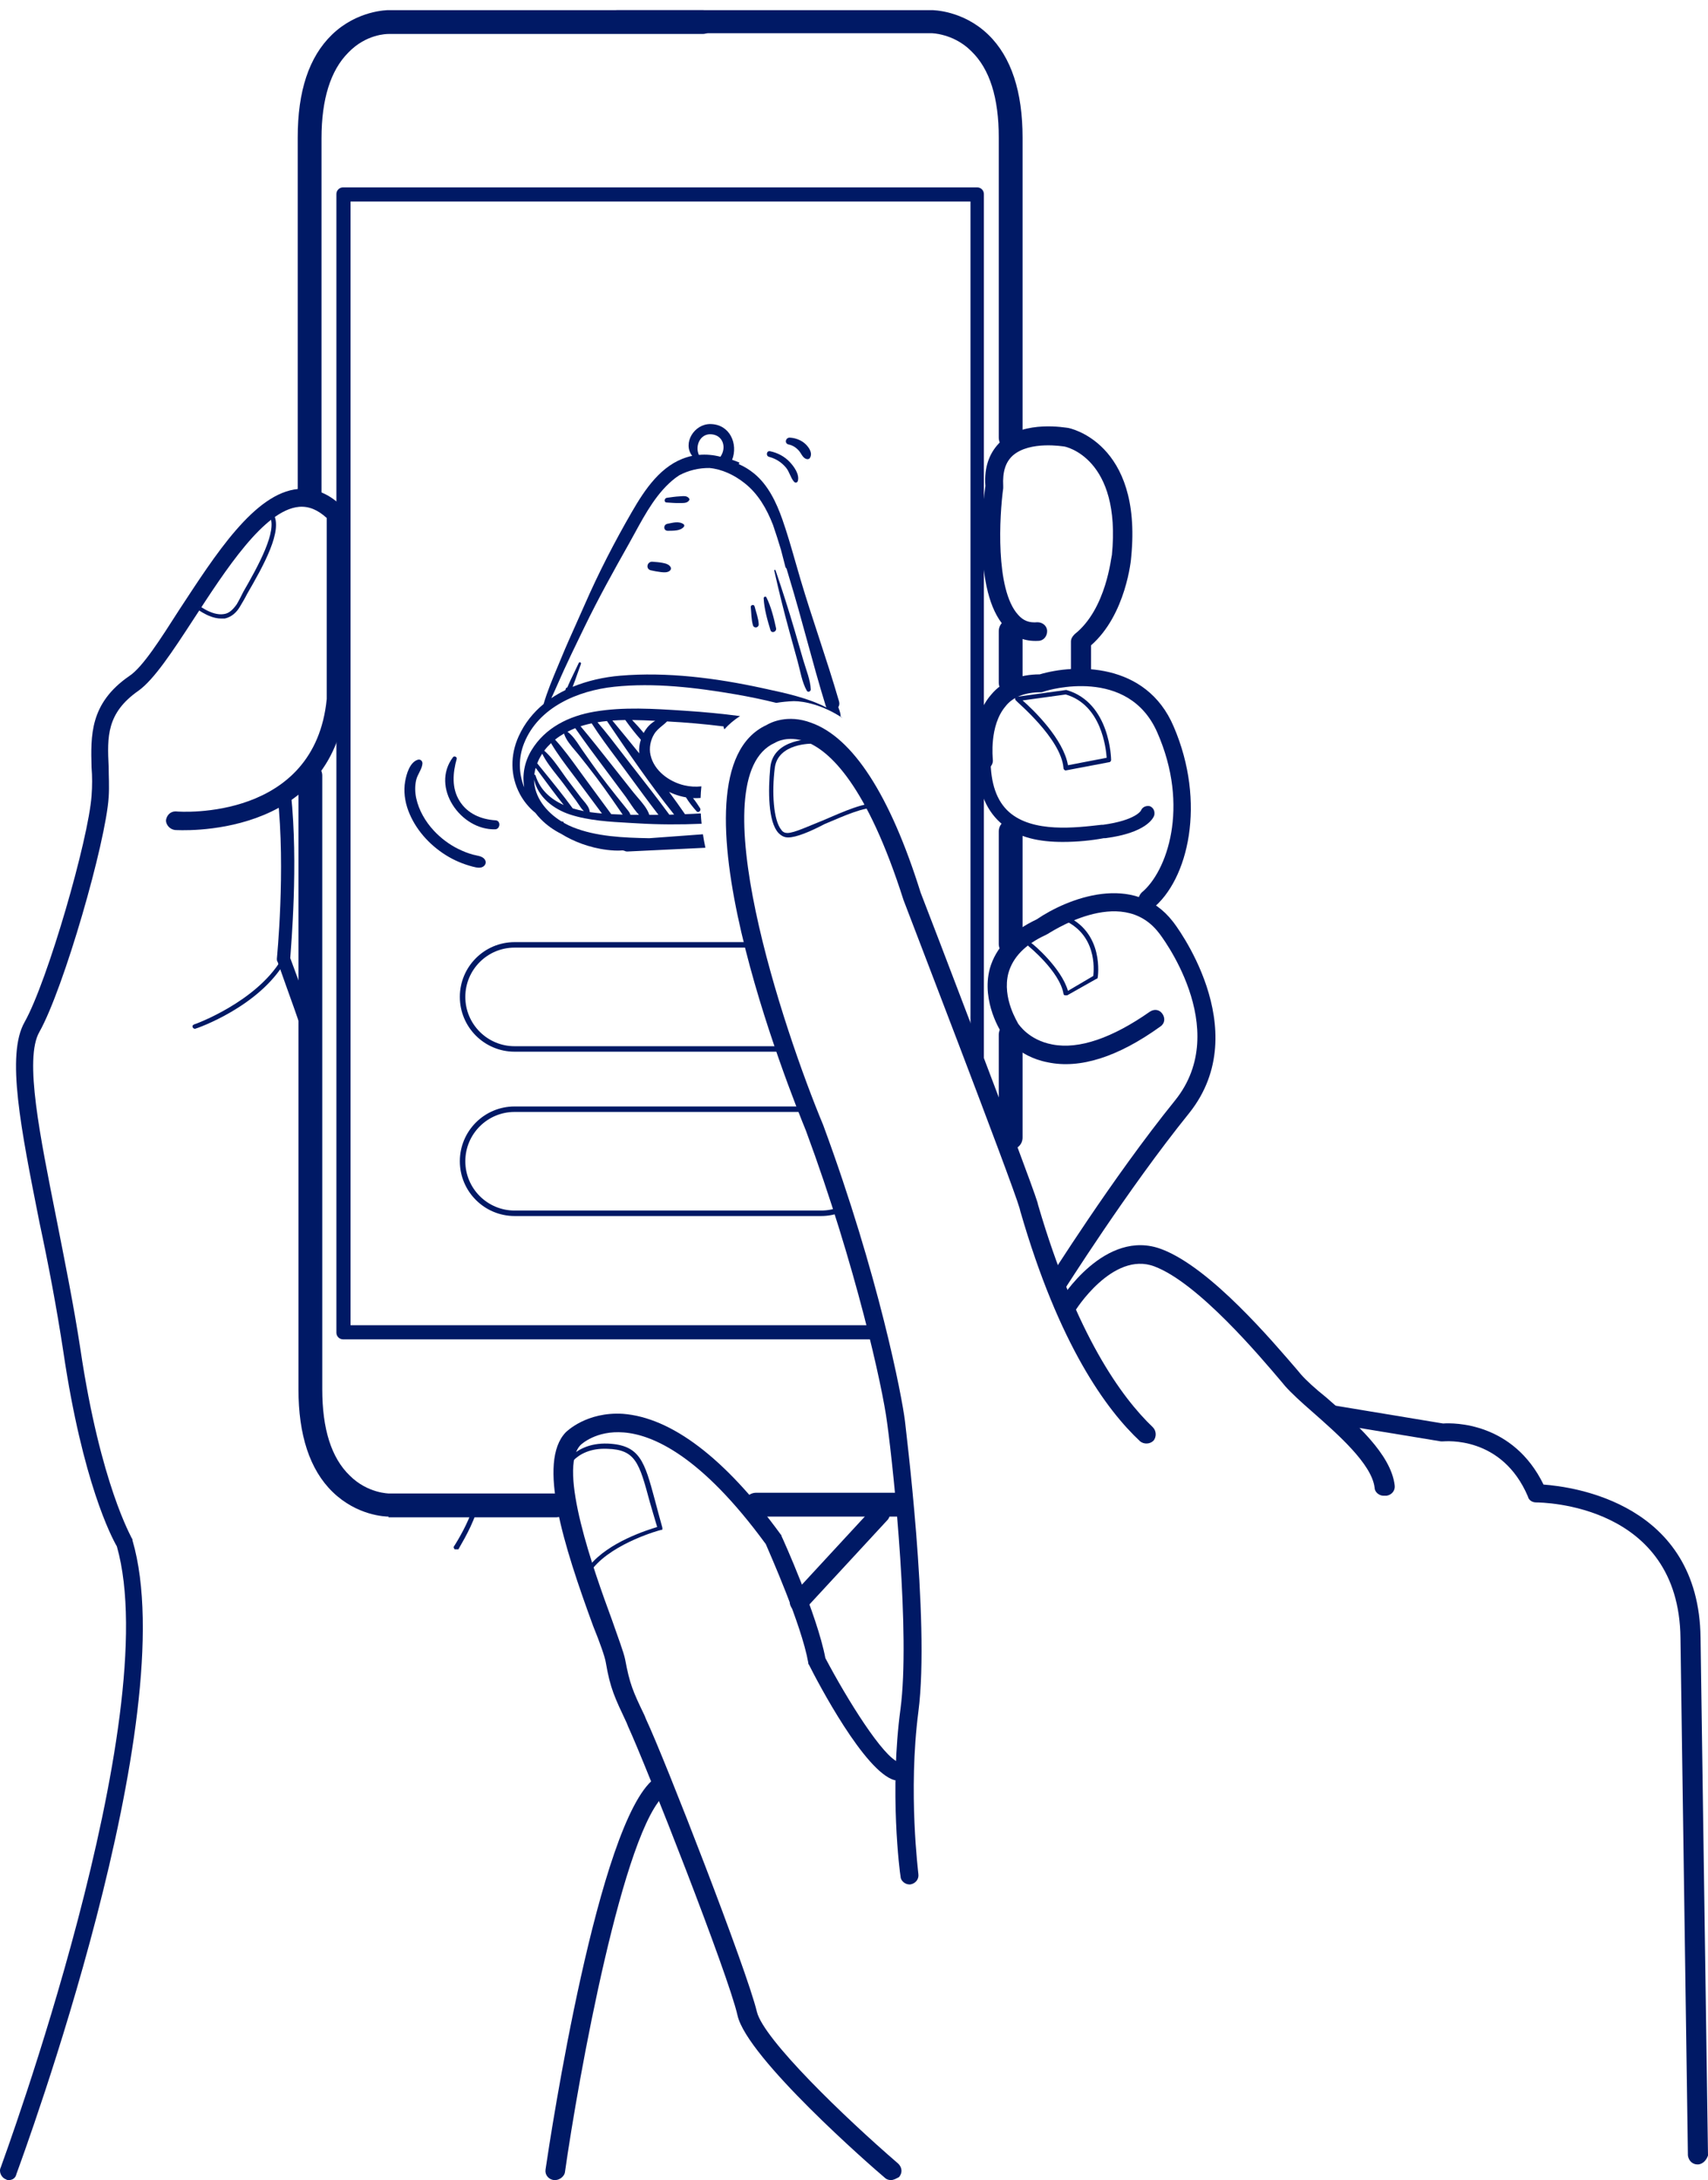 <svg width="156" height="199" viewBox="0 0 156 199" fill="none" xmlns="http://www.w3.org/2000/svg">
<path fill-rule="evenodd" clip-rule="evenodd" d="M73.273 101H47C44.239 101 42 103.239 42 106C42 108.761 44.239 111 47 111H75C75.63 111 76.234 110.883 76.789 110.67L76.618 110.2C76.116 110.394 75.57 110.5 75 110.5H47C44.515 110.5 42.5 108.485 42.5 106C42.5 103.515 44.515 101.5 47 101.5H73.454L73.273 101Z" fill="#001965"/>
<path fill-rule="evenodd" clip-rule="evenodd" d="M72.2 96L72 95.5H47C44.515 95.5 42.5 93.485 42.5 91C42.5 88.515 44.515 86.5 47 86.5H69.077L68.962 86H47C44.239 86 42 88.239 42 91C42 93.761 44.239 96 47 96H72.2Z" fill="#001965"/>
<path d="M70.717 52.089C71.137 53.973 71.605 55.846 72.117 57.709C72.359 58.596 72.605 59.487 72.852 60.372C73.092 61.236 73.246 62.273 73.692 63.054C73.796 63.235 74.059 63.115 74.05 62.929C74.019 62.073 73.624 61.142 73.386 60.319C73.118 59.392 72.846 58.469 72.58 57.547C72.038 55.703 71.456 53.874 70.83 52.053C70.801 51.98 70.702 52.018 70.717 52.089Z" fill="#001965"/>
<path d="M69.75 54.611C69.796 55.576 70.088 56.598 70.369 57.516C70.476 57.855 70.952 57.673 70.881 57.342C70.679 56.403 70.427 55.386 69.998 54.526C69.937 54.392 69.744 54.486 69.75 54.611Z" fill="#001965"/>
<path d="M68.573 55.411C68.627 55.956 68.615 56.563 68.775 57.09C68.798 57.174 68.891 57.262 68.98 57.266C69.028 57.273 69.073 57.275 69.117 57.258C69.229 57.211 69.307 57.112 69.298 56.982C69.27 56.438 69.052 55.868 68.915 55.339C68.864 55.144 68.551 55.215 68.573 55.411Z" fill="#001965"/>
<path d="M62.071 45.309C61.68 45.325 61.29 45.391 60.903 45.442C60.675 45.471 60.621 45.858 60.882 45.869C61.272 45.89 61.669 45.931 62.062 45.919C62.388 45.908 62.759 45.966 62.95 45.658C62.978 45.615 62.968 45.542 62.939 45.498C62.734 45.216 62.375 45.292 62.071 45.309Z" fill="#001965"/>
<path d="M62.441 47.855C62.006 47.542 61.441 47.72 60.958 47.814C60.562 47.889 60.58 48.465 61.003 48.452C61.488 48.437 62.108 48.489 62.457 48.092C62.516 48.029 62.512 47.908 62.441 47.855Z" fill="#001965"/>
<path d="M60.527 51.381C60.217 51.321 59.913 51.3 59.595 51.276C59.096 51.239 58.938 51.945 59.451 52.06C59.759 52.127 60.058 52.188 60.37 52.223C60.642 52.252 61.022 52.286 61.219 52.054C61.275 51.987 61.305 51.881 61.266 51.801C61.136 51.521 60.808 51.435 60.527 51.381Z" fill="#001965"/>
<path d="M35.483 138.436C35.212 138.436 32.629 138.368 30.385 136.193C28.278 134.154 27.259 130.959 27.259 126.812V70.802C27.259 70.191 27.735 69.715 28.346 69.715C28.958 69.715 29.434 70.191 29.434 70.802V126.812C29.434 130.415 30.25 133.066 31.949 134.697C33.58 136.329 35.551 136.329 35.551 136.329H50.777C51.389 136.329 51.865 136.804 51.865 137.416C51.865 138.028 51.389 138.504 50.777 138.504H35.483C35.483 138.436 35.483 138.436 35.483 138.436Z" fill="#001965"/>
<path d="M81.909 138.436H69.062C68.451 138.436 67.975 137.96 67.975 137.348C67.975 136.736 68.451 136.261 69.062 136.261H81.909C82.521 136.261 82.997 136.736 82.997 137.348C82.929 137.96 82.453 138.436 81.909 138.436Z" fill="#001965"/>
<path d="M28.278 46.196C27.666 46.196 27.191 45.72 27.191 45.108V12.549C27.191 8.335 28.21 5.208 30.317 3.169C32.629 0.926 35.415 0.926 35.483 0.926H64.168C64.78 0.926 65.256 1.402 65.256 2.013C65.256 2.625 64.78 3.101 64.168 3.101H35.483C35.347 3.101 33.444 3.101 31.813 4.8C30.181 6.432 29.366 9.083 29.366 12.617V45.176C29.366 45.72 28.89 46.196 28.278 46.196Z" fill="#001965"/>
<path d="M92.309 41.03C91.697 41.03 91.222 40.554 91.222 39.943V12.549C91.222 8.947 90.406 6.296 88.707 4.664C87.075 3.033 85.036 3.033 85.104 3.033H56.351C55.739 3.033 55.264 2.557 55.264 1.946C55.264 1.334 55.807 0.926 56.351 0.926H85.104C85.172 0.926 87.959 0.926 90.27 3.169C92.377 5.208 93.397 8.403 93.397 12.549V39.943C93.397 40.554 92.921 41.03 92.309 41.03Z" fill="#001965"/>
<path d="M92.309 63.393C91.697 63.393 91.222 62.917 91.222 62.306V57.616C91.222 57.004 91.697 56.528 92.309 56.528C92.921 56.528 93.397 57.004 93.397 57.616V62.306C93.397 62.917 92.921 63.393 92.309 63.393Z" fill="#001965"/>
<path d="M92.309 87.252C91.697 87.252 91.222 86.776 91.222 86.164V75.9C91.222 75.289 91.697 74.813 92.309 74.813C92.921 74.813 93.397 75.289 93.397 75.9V86.164C93.397 86.776 92.921 87.252 92.309 87.252Z" fill="#001965"/>
<path d="M80.21 122.258H31.337C30.997 122.258 30.725 121.986 30.725 121.646V17.715C30.725 17.375 30.997 17.104 31.337 17.104H89.25C89.59 17.104 89.862 17.375 89.862 17.715V96.564C89.862 96.904 89.59 97.176 89.25 97.176C88.91 97.176 88.638 96.904 88.638 96.564V18.395H32.017V120.967H80.21C80.55 120.967 80.822 121.239 80.822 121.578C80.822 121.986 80.55 122.258 80.21 122.258Z" fill="#001965"/>
<path d="M0.817 199C0.749 199 0.613 199 0.545 198.932C0.137 198.796 -0.135 198.252 0.069 197.844C0.205 197.437 15.159 156.925 10.673 141.155C10.197 140.339 7.546 135.309 5.779 123.346C5.167 119.335 4.42 115.393 3.604 111.586C1.905 103.022 0.545 96.292 2.244 93.302C4.352 89.563 8.09 76.58 8.362 72.638C8.43 71.754 8.43 70.87 8.362 70.055C8.294 67.2 8.158 64.209 11.829 61.694C13.052 60.878 14.684 58.295 16.383 55.644C19.646 50.682 23.248 44.973 27.259 44.633C28.754 44.497 30.181 45.108 31.405 46.4C31.541 46.536 31.609 46.74 31.609 47.012V63.869V63.937C30.385 76.784 16.111 75.764 15.975 75.764C15.499 75.697 15.159 75.289 15.159 74.881C15.227 74.405 15.567 74.065 16.043 74.065C16.587 74.133 28.754 74.881 29.842 63.801V47.284C29.026 46.536 28.21 46.196 27.327 46.264C24.132 46.536 20.597 52.042 17.674 56.528C15.771 59.451 14.072 62.034 12.644 63.053C9.722 65.093 9.79 67.268 9.925 69.987C9.925 70.87 9.993 71.754 9.925 72.774C9.654 76.92 5.847 90.175 3.604 94.185C2.177 96.632 3.672 103.769 5.167 111.314C5.915 115.121 6.731 119.131 7.342 123.142C9.178 135.513 12.033 140.339 12.033 140.407C12.101 140.475 12.101 140.543 12.101 140.611C16.859 156.857 2.109 196.757 1.497 198.456C1.429 198.796 1.157 199 0.817 199Z" fill="#001965"/>
<path d="M50.709 199C50.642 199 50.642 199 50.574 199C50.098 198.932 49.758 198.524 49.826 198.048C50.302 194.786 54.652 166.305 59.75 162.362C60.09 162.091 60.633 162.158 60.973 162.498C61.245 162.838 61.177 163.382 60.837 163.722C56.963 166.713 52.817 189.688 51.593 198.32C51.525 198.66 51.117 199 50.709 199Z" fill="#001965"/>
<path d="M72.937 147.068C72.733 147.068 72.529 147 72.393 146.865C72.053 146.525 72.053 145.981 72.325 145.641L79.802 137.552C80.142 137.212 80.686 137.212 81.025 137.484C81.365 137.824 81.365 138.368 81.094 138.708L73.616 146.797C73.412 146.932 73.141 147.068 72.937 147.068Z" fill="#001965"/>
<path d="M81.365 199C81.161 199 80.957 198.932 80.822 198.796C79.53 197.709 68.246 187.852 67.363 183.978C66.547 180.307 59.002 161.139 57.371 157.604L57.235 157.264C56.147 154.953 55.739 154.138 55.332 151.759C55.264 151.283 54.788 149.923 54.176 148.428C51.457 141.019 49.078 133.474 51.661 130.755C51.729 130.687 53.564 128.852 56.895 129.056C61.313 129.395 66.207 133.066 71.305 140.067C71.373 140.135 71.373 140.135 71.373 140.203C71.509 140.475 74.636 147.408 75.384 151.351C77.355 155.089 80.686 160.459 82.113 160.867C82.589 161.003 82.861 161.479 82.725 161.887C82.589 162.362 82.113 162.566 81.705 162.498C78.986 161.751 74.704 153.594 73.888 151.962C73.82 151.895 73.82 151.827 73.82 151.759C73.209 148.292 70.286 141.767 69.946 140.951C64.032 132.862 59.614 130.959 56.963 130.755C54.448 130.551 53.089 131.842 53.02 131.91C50.913 134.086 54.244 143.398 55.875 147.816C56.487 149.583 56.963 150.807 57.099 151.487C57.507 153.662 57.779 154.342 58.866 156.585L59.002 156.925C60.702 160.527 68.246 179.9 69.13 183.638C69.742 186.153 77.151 193.29 82.045 197.505C82.385 197.844 82.453 198.32 82.113 198.728C81.841 198.864 81.637 199 81.365 199Z" fill="#001965"/>
<path d="M83.065 172.015C82.657 172.015 82.249 171.675 82.249 171.267C82.181 170.927 81.229 163.518 82.249 155.973C83.133 149.244 81.705 134.833 81.025 129.871C80.618 126.676 78.171 115.529 73.616 103.226C72.257 99.895 60.43 70.599 70.014 66.18C70.354 65.976 71.917 65.161 74.092 65.976C77.899 67.336 81.297 72.57 84.084 81.474C84.492 82.494 94.008 107.304 94.756 109.751L94.824 110.023C98.291 121.85 102.437 127.56 105.292 130.279C105.632 130.619 105.632 131.163 105.36 131.503C105.02 131.842 104.476 131.842 104.136 131.571C101.078 128.716 96.727 122.802 93.193 110.567L93.125 110.295C92.445 107.916 82.589 82.358 82.521 82.154C79.19 71.686 75.791 68.491 73.548 67.676C71.917 67.132 70.897 67.744 70.897 67.744C70.829 67.744 70.829 67.812 70.761 67.812C63.828 70.938 71.577 94.049 75.18 102.682C80.278 116.48 82.385 127.492 82.657 129.735C82.657 129.939 84.968 147.952 83.88 156.245C82.929 163.586 83.88 170.995 83.88 171.063C83.948 171.539 83.608 171.947 83.133 172.015C83.133 172.015 83.133 172.015 83.065 172.015Z" fill="#001965"/>
<path d="M126.364 136.533C125.956 136.533 125.548 136.193 125.548 135.785C125.276 133.61 122.149 130.891 119.838 128.852C118.819 127.968 117.935 127.152 117.391 126.541L117.051 126.133C115.148 123.89 109.438 117.092 105.428 115.597C101.621 114.169 98.155 119.675 98.155 119.743C97.883 120.151 97.407 120.287 96.999 120.015C96.591 119.743 96.455 119.267 96.727 118.86C96.863 118.588 100.942 112.062 106.108 114.033C110.594 115.733 116.304 122.53 118.479 125.045L118.819 125.453C119.294 125.997 120.11 126.744 121.13 127.56C123.781 129.871 127.043 132.726 127.383 135.581C127.451 136.057 127.111 136.465 126.636 136.533C126.432 136.533 126.432 136.533 126.364 136.533Z" fill="#001965"/>
<path d="M155.048 197.573C154.573 197.573 154.233 197.233 154.165 196.757L153.485 149.515C153.349 137.28 140.842 137.144 140.298 137.144C139.958 137.144 139.619 136.94 139.551 136.601C137.171 131.027 132.006 131.571 131.802 131.571C131.734 131.571 131.666 131.571 131.598 131.571L121.266 129.871C120.79 129.803 120.518 129.327 120.586 128.92C120.654 128.444 121.13 128.172 121.538 128.24L131.802 129.939C132.753 129.871 138.191 129.803 140.978 135.513C143.697 135.717 155.184 137.212 155.32 149.515L156 196.757C155.864 197.165 155.524 197.573 155.048 197.573Z" fill="#001965"/>
<path d="M98.698 62.17C98.223 62.17 97.815 61.762 97.815 61.286V58.567C97.815 58.295 97.951 58.091 98.155 57.888C101.078 55.576 101.485 50.75 101.553 50.682C102.437 41.778 97.271 40.758 97.203 40.758C97.135 40.758 94.076 40.215 92.513 41.574C91.833 42.186 91.561 43.069 91.629 44.361C91.629 44.429 91.629 44.497 91.629 44.565C91.29 47.012 90.882 53.809 92.989 56.12C93.465 56.664 94.008 56.868 94.756 56.8C95.232 56.8 95.64 57.14 95.64 57.616C95.64 58.091 95.3 58.499 94.824 58.499C93.601 58.567 92.581 58.159 91.765 57.208C88.842 54.013 89.794 45.72 89.998 44.361C89.862 42.593 90.406 41.234 91.425 40.282C93.601 38.311 97.407 39.059 97.543 39.059C97.611 39.059 104.34 40.35 103.321 50.818C103.321 51.022 102.845 56.12 99.65 58.907V61.218C99.582 61.83 99.174 62.17 98.698 62.17Z" fill="#001965"/>
<path d="M104.816 83.038C104.544 83.038 104.34 82.902 104.136 82.698C103.865 82.358 103.933 81.814 104.272 81.474C106.583 79.571 108.691 73.657 105.7 66.86C103.049 60.81 95.708 62.986 95.368 63.121C95.3 63.121 95.232 63.189 95.096 63.189C93.669 63.189 92.513 63.597 91.833 64.481C90.338 66.248 90.678 69.239 90.678 69.307C90.746 69.783 90.406 70.191 89.93 70.259C89.454 70.327 89.046 69.987 88.978 69.511C88.978 69.375 88.503 65.704 90.542 63.393C91.561 62.17 93.125 61.558 94.96 61.558C98.155 60.606 104.68 60.403 107.195 66.316C110.186 73.249 108.555 80.319 105.224 82.97C105.156 82.97 105.02 83.038 104.816 83.038Z" fill="#001965"/>
<path d="M97.067 76.852C95.028 76.852 92.921 76.512 91.358 75.085C89.93 73.793 89.25 71.89 89.25 69.307C89.25 68.967 89.522 68.695 89.862 68.695C90.202 68.695 90.474 68.967 90.474 69.307C90.474 71.482 91.018 73.114 92.173 74.133C94.348 76.036 98.223 75.561 100.602 75.289H100.738C103.729 74.881 104.204 73.997 104.204 73.997C104.34 73.657 104.68 73.521 105.02 73.589C105.36 73.725 105.496 74.065 105.428 74.405C105.36 74.677 104.68 76.036 100.942 76.512H100.806C99.718 76.716 98.427 76.852 97.067 76.852Z" fill="#001965"/>
<path d="M96.456 118.18C96.32 118.18 96.116 118.112 95.98 118.044C95.572 117.772 95.436 117.296 95.708 116.888C95.776 116.82 101.553 107.576 107.331 100.439C112.633 93.845 105.904 85.213 105.836 85.145C102.369 80.659 95.708 85.281 95.64 85.281C95.572 85.281 95.572 85.349 95.504 85.349C93.601 86.232 92.513 87.388 92.105 88.815C91.493 91.126 92.989 93.37 92.989 93.438C93.057 93.505 93.941 94.933 96.116 95.341C98.563 95.817 101.621 94.729 105.02 92.35C105.428 92.078 105.904 92.146 106.176 92.554C106.448 92.962 106.38 93.438 105.972 93.709C102.097 96.496 98.631 97.584 95.708 96.972C92.853 96.428 91.629 94.457 91.561 94.389C91.493 94.321 89.59 91.466 90.406 88.407C90.95 86.504 92.377 85.009 94.688 83.921C97.475 82.018 103.593 79.571 107.127 84.125C107.195 84.193 114.74 93.913 108.623 101.594C102.913 108.664 97.203 117.772 97.135 117.84C97.067 118.044 96.795 118.18 96.456 118.18Z" fill="#001965"/>
<path d="M92.309 104.925C91.697 104.925 91.222 104.449 91.222 103.837V94.457C91.222 93.845 91.697 93.37 92.309 93.37C92.921 93.37 93.397 93.845 93.397 94.457V103.837C93.397 104.449 92.921 104.925 92.309 104.925Z" fill="#001965"/>
<path d="M28.278 95.069C27.938 95.069 27.666 94.797 27.666 94.457C27.599 93.981 26.375 90.719 25.355 87.796C25.287 87.728 25.287 87.592 25.287 87.524C25.287 87.456 26.103 79.435 25.355 72.638C25.287 72.298 25.559 71.958 25.899 71.958C26.239 71.89 26.579 72.162 26.579 72.502C27.259 78.891 26.579 86.368 26.511 87.456C28.89 93.845 28.89 94.253 28.89 94.321C28.89 94.797 28.618 95.069 28.278 95.069Z" fill="#001965"/>
<path d="M20.189 56.46C18.966 56.46 17.742 55.373 17.674 55.373C17.606 55.304 17.606 55.169 17.674 55.101C17.742 55.033 17.878 55.033 17.946 55.101C17.946 55.101 19.306 56.256 20.461 56.052C20.937 55.984 21.277 55.644 21.617 55.169C21.821 54.829 22.025 54.421 22.229 54.013C23.52 51.77 25.423 48.371 24.608 47.08C24.54 47.012 24.608 46.876 24.676 46.808C24.744 46.74 24.88 46.808 24.948 46.876C25.899 48.371 24.064 51.634 22.569 54.217C22.364 54.625 22.161 54.965 21.957 55.304C21.617 55.916 21.141 56.324 20.529 56.46C20.461 56.46 20.325 56.46 20.189 56.46Z" fill="#001965"/>
<path d="M17.81 93.913C17.742 93.913 17.606 93.845 17.606 93.777C17.538 93.641 17.606 93.573 17.742 93.505C17.81 93.505 23.384 91.466 25.695 87.592C25.763 87.524 25.899 87.456 25.967 87.524C26.035 87.592 26.103 87.728 26.035 87.796C23.656 91.874 18.082 93.845 17.81 93.913C17.878 93.913 17.878 93.913 17.81 93.913Z" fill="#001965"/>
<path d="M53.972 143.262C53.904 143.262 53.904 143.262 53.836 143.194C53.768 143.126 53.7 142.99 53.836 142.922C55.603 140.747 59.138 139.659 60.022 139.387C59.75 138.504 59.546 137.756 59.342 137.076C58.39 133.542 58.05 132.318 55.468 132.25C52.341 132.114 51.593 134.493 51.593 134.493C51.525 134.629 51.457 134.697 51.321 134.629C51.185 134.561 51.117 134.493 51.185 134.357C51.185 134.357 52.069 131.639 55.535 131.774C58.458 131.91 58.866 133.406 59.818 136.94C60.022 137.688 60.226 138.504 60.498 139.455C60.498 139.523 60.498 139.591 60.498 139.591C60.498 139.659 60.43 139.659 60.362 139.659C60.294 139.659 56.079 140.815 54.176 143.126C54.108 143.262 54.04 143.262 53.972 143.262Z" fill="#001965"/>
<path d="M41.669 141.427C41.601 141.427 41.601 141.427 41.533 141.427C41.465 141.359 41.397 141.223 41.465 141.155C41.465 141.155 42.485 139.591 43.028 138.096C43.096 137.96 43.164 137.96 43.3 137.96C43.436 138.028 43.436 138.096 43.436 138.232C42.892 139.795 41.873 141.359 41.873 141.427C41.805 141.427 41.737 141.427 41.669 141.427Z" fill="#001965"/>
<path d="M71.985 76.444C71.645 76.444 71.373 76.308 71.101 76.036C70.15 75.017 70.15 72.162 70.354 70.055C70.626 67.336 74.296 67.472 74.296 67.472C74.432 67.472 74.5 67.608 74.5 67.676C74.5 67.812 74.364 67.88 74.296 67.88C74.16 67.88 71.033 67.812 70.761 70.123C70.49 72.298 70.626 74.881 71.373 75.764C71.509 75.968 71.713 76.036 71.917 76.036C72.529 76.036 73.82 75.425 75.18 74.881C77.083 74.065 79.054 73.181 80.074 73.385C80.21 73.385 80.278 73.521 80.21 73.657C80.21 73.793 80.074 73.861 79.938 73.793C79.054 73.589 77.083 74.473 75.316 75.221C74.024 75.9 72.733 76.444 71.985 76.444Z" fill="#001965"/>
<path d="M97.339 70.327C97.271 70.327 97.271 70.327 97.203 70.259C97.135 70.191 97.135 70.191 97.135 70.123C96.931 67.404 92.785 64.005 92.785 63.937C92.717 63.869 92.717 63.801 92.717 63.733C92.717 63.665 92.785 63.597 92.921 63.597L97.339 62.986H97.407C101.417 64.141 101.485 69.307 101.485 69.375C101.485 69.443 101.417 69.579 101.282 69.579L97.339 70.327ZM93.397 63.937C94.416 64.821 97.135 67.472 97.543 69.851L101.078 69.171C101.01 68.287 100.602 64.345 97.339 63.393L93.397 63.937Z" fill="#001965"/>
<path d="M97.339 90.855H97.271C97.203 90.855 97.135 90.787 97.135 90.719C96.795 88.679 93.94 86.368 93.94 86.368C93.873 86.3 93.805 86.164 93.94 86.096C94.008 86.028 94.144 85.96 94.212 86.096C94.348 86.164 96.931 88.34 97.543 90.447L99.854 89.087C99.922 88.475 100.194 85.213 96.999 83.921C96.863 83.853 96.863 83.785 96.863 83.649C96.931 83.513 96.999 83.513 97.135 83.513C100.942 85.009 100.262 89.223 100.262 89.223C100.262 89.291 100.194 89.359 100.126 89.359L97.475 90.855C97.407 90.855 97.339 90.855 97.339 90.855Z" fill="#001965"/>
<path d="M41.379 69.113C39.303 71.848 42.074 75.797 45.233 75.7C45.692 75.683 45.754 74.915 45.276 74.882C43.938 74.797 42.693 74.282 41.962 73.097C41.24 71.924 41.356 70.548 41.712 69.276C41.763 69.095 41.49 68.968 41.379 69.113Z" fill="#001965"/>
<path d="M38.008 71.217C38.122 70.693 38.533 70.237 38.583 69.718C38.605 69.475 38.408 69.274 38.155 69.351C37.428 69.583 37.124 70.649 37.004 71.325C36.847 72.216 36.975 73.146 37.288 73.988C37.922 75.686 39.196 77.102 40.717 78.057C41.481 78.536 42.318 78.887 43.19 79.111C43.521 79.194 43.963 79.306 44.232 79.022C44.393 78.85 44.407 78.632 44.265 78.439C44.037 78.123 43.533 78.107 43.193 78.01C42.728 77.883 42.286 77.704 41.855 77.493C41.013 77.077 40.255 76.502 39.615 75.814C38.854 74.994 38.252 73.961 38.015 72.861C37.9 72.317 37.886 71.758 38.008 71.217Z" fill="#001965"/>
<path d="M72.132 42.173C71.646 41.658 71.025 41.335 70.339 41.189C70.009 41.117 69.922 41.617 70.242 41.702C70.85 41.861 71.382 42.198 71.784 42.681C72.112 43.075 72.197 43.601 72.522 43.972C72.636 44.103 72.82 44.071 72.872 43.902C73.04 43.3 72.522 42.589 72.132 42.173Z" fill="#001965"/>
<path d="M73.58 40.546C73.204 40.182 72.666 39.978 72.146 39.948C71.749 39.925 71.616 40.486 72.029 40.573C72.417 40.657 72.716 40.854 72.975 41.151C73.182 41.388 73.314 41.785 73.629 41.891C73.734 41.928 73.888 41.928 73.96 41.82C74.254 41.384 73.909 40.865 73.58 40.546Z" fill="#001965"/>
<path fill-rule="evenodd" clip-rule="evenodd" d="M67.46 42.359C67.965 42.578 68.44 42.866 68.871 43.219C70.157 44.269 70.908 45.861 71.452 47.4C71.897 48.667 72.267 49.96 72.638 51.251C72.794 51.798 72.951 52.345 73.113 52.889C73.636 54.651 74.209 56.398 74.782 58.145C75.422 60.1 76.063 62.055 76.634 64.029C76.691 64.234 76.656 64.41 76.566 64.549C76.656 64.775 76.741 65.023 76.774 65.267C76.776 65.308 76.774 65.353 76.769 65.393C76.832 65.443 76.895 65.494 76.956 65.546C75.202 64.371 73.468 64 72.5 64C71.932 64.023 71.399 64.077 70.9 64.159C69.674 63.855 68.439 63.596 67.194 63.383C63.578 62.761 59.751 62.3 56.087 62.69C52.782 63.041 49.188 64.548 47.87 67.839C47.328 69.187 47.376 70.626 47.876 71.866C47.692 70.743 47.892 69.566 48.54 68.489C49.787 66.422 51.966 65.356 54.288 64.963C56.931 64.511 59.715 64.694 62.386 64.868C62.481 64.874 62.577 64.881 62.671 64.887C64.314 64.992 65.956 65.151 67.591 65.366C67.043 65.715 66.569 66.121 66.163 66.571C66.109 66.484 66.089 66.394 66.091 66.308C64.374 66.096 62.652 65.943 60.928 65.853C60.789 65.995 60.637 66.119 60.485 66.244C60.214 66.466 59.943 66.689 59.747 67.013C59.407 67.57 59.271 68.281 59.414 68.917C59.73 70.35 61.122 71.364 62.488 71.684C63.004 71.805 63.541 71.84 64.061 71.779C64.024 72.13 64.001 72.484 63.989 72.839C63.758 72.858 63.527 72.861 63.294 72.852C63.536 73.153 63.756 73.475 63.945 73.779C64.071 73.976 63.794 74.246 63.625 74.059C63.282 73.68 62.931 73.239 62.651 72.783C62.47 72.751 62.291 72.712 62.11 72.662C61.773 72.569 61.432 72.442 61.109 72.286C61.606 72.954 62.093 73.635 62.564 74.32C63.046 74.303 63.526 74.279 64.005 74.25C64.022 74.567 64.047 74.882 64.079 75.194C62.133 75.28 60.184 75.273 58.244 75.157C58.005 75.143 57.765 75.13 57.522 75.116C55.705 75.016 53.786 74.91 52.074 74.355C50.541 73.852 49.146 72.766 48.777 71.164C48.797 72.762 49.884 74.107 51.246 74.96L51.449 75.016C51.487 75.028 51.492 75.074 51.469 75.095C51.743 75.253 52.022 75.388 52.305 75.503C54.457 76.374 56.981 76.469 59.294 76.514C60.93 76.391 62.566 76.268 64.202 76.154C64.266 76.576 64.342 76.987 64.427 77.385C63.021 77.458 61.615 77.523 60.209 77.589C59.246 77.634 58.283 77.679 57.32 77.726C57.206 77.731 57.11 77.707 57.03 77.659C57.025 77.658 57.02 77.658 57.016 77.657C57.007 77.656 57 77.655 56.994 77.651C56.954 77.647 56.91 77.637 56.872 77.625C56.388 77.67 55.875 77.63 55.446 77.578C54.658 77.485 53.878 77.289 53.132 77.021C52.47 76.779 51.844 76.478 51.251 76.112C50.577 75.773 49.953 75.34 49.403 74.781C49.217 74.597 49.056 74.404 48.901 74.202C48.315 73.732 47.827 73.126 47.482 72.483C46.594 70.813 46.595 68.911 47.378 67.198C47.918 66.012 48.704 65.044 49.648 64.265C49.993 63.097 50.467 61.968 50.938 60.843C51.051 60.573 51.165 60.303 51.276 60.034C51.694 59.014 52.145 58.011 52.596 57.007C52.861 56.418 53.126 55.828 53.385 55.234C54.659 52.317 56.125 49.468 57.721 46.714C58.896 44.681 60.384 42.442 62.76 41.73C62.914 41.681 63.068 41.643 63.222 41.613C62.323 40.474 63.391 38.677 64.906 38.709C66.674 38.741 67.43 40.533 66.868 41.974C67.1 42.048 67.326 42.131 67.548 42.235C67.539 42.26 67.522 42.282 67.506 42.305C67.49 42.328 67.475 42.343 67.46 42.359ZM65.798 41.693C66.37 40.893 66.078 39.716 64.948 39.639C63.951 39.576 63.459 40.695 63.831 41.524C64.491 41.464 65.151 41.522 65.798 41.693ZM48.897 70.198C48.852 70.368 48.822 70.542 48.803 70.715C48.849 70.71 48.891 70.726 48.91 70.776C49.325 72.114 50.311 72.956 51.489 73.484C50.735 72.539 50.014 71.563 49.295 70.589C49.173 70.423 49.05 70.257 48.928 70.092C48.924 70.11 48.918 70.127 48.912 70.145C48.907 70.162 48.901 70.18 48.897 70.198ZM52.07 72.351C51.887 72.103 51.703 71.856 51.518 71.607C51.331 71.353 51.128 71.098 50.923 70.84C50.408 70.19 49.876 69.52 49.525 68.801C49.341 69.073 49.186 69.37 49.066 69.682C49.069 69.686 49.072 69.689 49.075 69.692C49.078 69.694 49.081 69.697 49.084 69.701C49.213 69.859 49.342 70.018 49.471 70.177C50.436 71.362 51.408 72.556 52.309 73.79C52.645 73.889 52.983 73.974 53.33 74.042C53.137 73.866 52.985 73.634 52.837 73.409C52.766 73.3 52.696 73.193 52.623 73.095C52.438 72.846 52.254 72.599 52.07 72.351ZM52.845 71.385L52.845 71.384C52.651 71.122 52.453 70.861 52.255 70.599C51.593 69.722 50.925 68.838 50.361 67.893C50.353 67.881 50.348 67.863 50.344 67.847C50.342 67.84 50.34 67.834 50.338 67.828C50.111 68.041 49.895 68.273 49.709 68.522C50.339 69.072 50.858 69.809 51.359 70.523C51.551 70.797 51.741 71.067 51.934 71.321C52.312 71.813 52.682 72.304 53.055 72.798C53.126 72.891 53.204 72.983 53.284 73.076C53.551 73.391 53.829 73.719 53.868 74.122C53.864 74.125 53.867 74.129 53.867 74.129C53.91 74.135 53.952 74.141 53.994 74.147C54.085 74.16 54.175 74.172 54.265 74.182C54.46 74.209 54.657 74.226 54.852 74.243C54.894 74.247 54.936 74.251 54.978 74.255C54.27 73.296 53.558 72.341 52.845 71.385ZM54.451 70.945C53.93 70.249 53.391 69.564 52.844 68.885C52.757 68.778 52.662 68.666 52.562 68.55C52.154 68.072 51.681 67.519 51.515 66.96C51.227 67.127 50.95 67.311 50.69 67.521C50.71 67.533 50.726 67.548 50.741 67.562L50.741 67.562C51.5 68.396 52.168 69.319 52.833 70.236C52.997 70.463 53.161 70.689 53.327 70.914C53.609 71.299 53.892 71.685 54.175 72.07C54.724 72.82 55.274 73.57 55.826 74.315C56.179 74.335 56.526 74.347 56.873 74.359C56.841 74.315 56.81 74.269 56.778 74.222C56.748 74.178 56.718 74.132 56.684 74.085L55.907 72.961C55.431 72.278 54.95 71.606 54.451 70.945ZM59.842 65.797C59.147 65.762 58.443 65.733 57.734 65.725C58.102 66.106 58.457 66.495 58.789 66.906C58.887 66.731 58.995 66.563 59.119 66.41C59.298 66.189 59.556 65.956 59.842 65.797ZM58.39 68.773C58.387 68.769 58.384 68.764 58.386 68.757C58.35 68.336 58.403 67.919 58.531 67.522C58.023 66.953 57.554 66.347 57.11 65.724C56.714 65.732 56.321 65.744 55.931 65.772C56.753 66.763 57.576 67.765 58.39 68.773ZM61.137 74.367C61.281 74.36 61.425 74.354 61.572 74.352C59.384 71.628 57.39 68.706 55.436 65.818C55.145 65.845 54.854 65.883 54.57 65.93C55.344 66.822 56.065 67.763 56.785 68.701C57.082 69.088 57.38 69.476 57.68 69.859C58.847 71.35 60.015 72.841 61.137 74.367ZM59.723 74.38C59.861 74.379 59.999 74.378 60.139 74.378C59.234 73.202 58.356 72.004 57.477 70.806C57.368 70.657 57.259 70.508 57.15 70.36C56.88 69.992 56.607 69.626 56.333 69.259C55.542 68.201 54.748 67.138 54.041 66.029C53.812 66.077 53.587 66.13 53.367 66.191C53.251 66.222 53.138 66.257 53.025 66.293L53.025 66.293C53.998 67.45 54.937 68.639 55.873 69.827C55.965 69.943 56.057 70.059 56.149 70.176L57.828 72.3C57.952 72.457 58.09 72.617 58.232 72.782C58.656 73.272 59.111 73.8 59.303 74.366C59.304 74.368 59.305 74.371 59.305 74.374C59.305 74.376 59.306 74.379 59.307 74.382C59.446 74.382 59.584 74.381 59.723 74.38ZM58.36 74.378H58.361C58.043 74.05 57.764 73.635 57.502 73.245C57.384 73.07 57.27 72.899 57.157 72.744L55.542 70.577C55.474 70.486 55.407 70.395 55.339 70.304C54.393 69.039 53.442 67.767 52.539 66.469C52.3 66.567 52.062 66.677 51.829 66.796C52.283 67.111 52.645 67.657 52.968 68.145C53.05 68.268 53.129 68.387 53.206 68.498C53.287 68.613 53.368 68.728 53.449 68.843C53.868 69.441 54.287 70.037 54.72 70.624C55.242 71.32 55.776 72.008 56.319 72.69C56.453 72.858 56.589 73.026 56.725 73.194C56.875 73.38 57.026 73.567 57.177 73.756C57.214 73.805 57.251 73.849 57.285 73.892C57.418 74.056 57.525 74.189 57.58 74.374C57.842 74.378 58.101 74.378 58.36 74.378ZM71.328 50.178C71.099 49.417 70.859 48.658 70.6 47.91C70.029 46.444 69.25 45.087 68.028 44.118C67.055 43.342 65.934 42.827 64.803 42.72C63.844 42.707 62.885 42.934 62.039 43.385C61.921 43.461 61.806 43.541 61.689 43.628C60.036 44.895 58.974 46.839 57.974 48.67C57.798 48.993 57.623 49.313 57.448 49.624C56.045 52.112 54.648 54.626 53.4 57.2C53.245 57.521 53.09 57.842 52.934 58.163C52.448 59.165 51.962 60.168 51.5 61.18C51.337 61.536 51.179 61.894 51.021 62.253C50.803 62.748 50.585 63.242 50.354 63.731C50.764 63.455 51.193 63.21 51.635 62.995C51.651 62.934 51.673 62.871 51.694 62.808L51.694 62.808C51.739 62.792 51.783 62.764 51.822 62.739L51.822 62.739C52.015 62.27 52.239 61.811 52.462 61.354C52.598 61.073 52.734 60.794 52.862 60.514C52.924 60.389 53.108 60.474 53.061 60.603C52.951 60.895 52.846 61.194 52.741 61.494C52.6 61.897 52.458 62.302 52.301 62.696C53.679 62.132 55.172 61.803 56.642 61.679C60.927 61.316 65.398 61.895 69.579 62.801C69.714 62.831 69.851 62.861 69.989 62.89C71.797 63.281 73.814 63.717 75.483 64.583C75.46 64.537 75.436 64.49 75.418 64.434C74.797 62.43 74.243 60.403 73.689 58.377C73.181 56.519 72.672 54.662 72.113 52.822C72.019 52.512 71.925 52.202 71.835 51.889C71.79 51.857 71.75 51.814 71.734 51.75C71.705 51.638 71.677 51.525 71.648 51.41C71.545 51.006 71.44 50.592 71.328 50.178Z" fill="#001965"/>
</svg>
